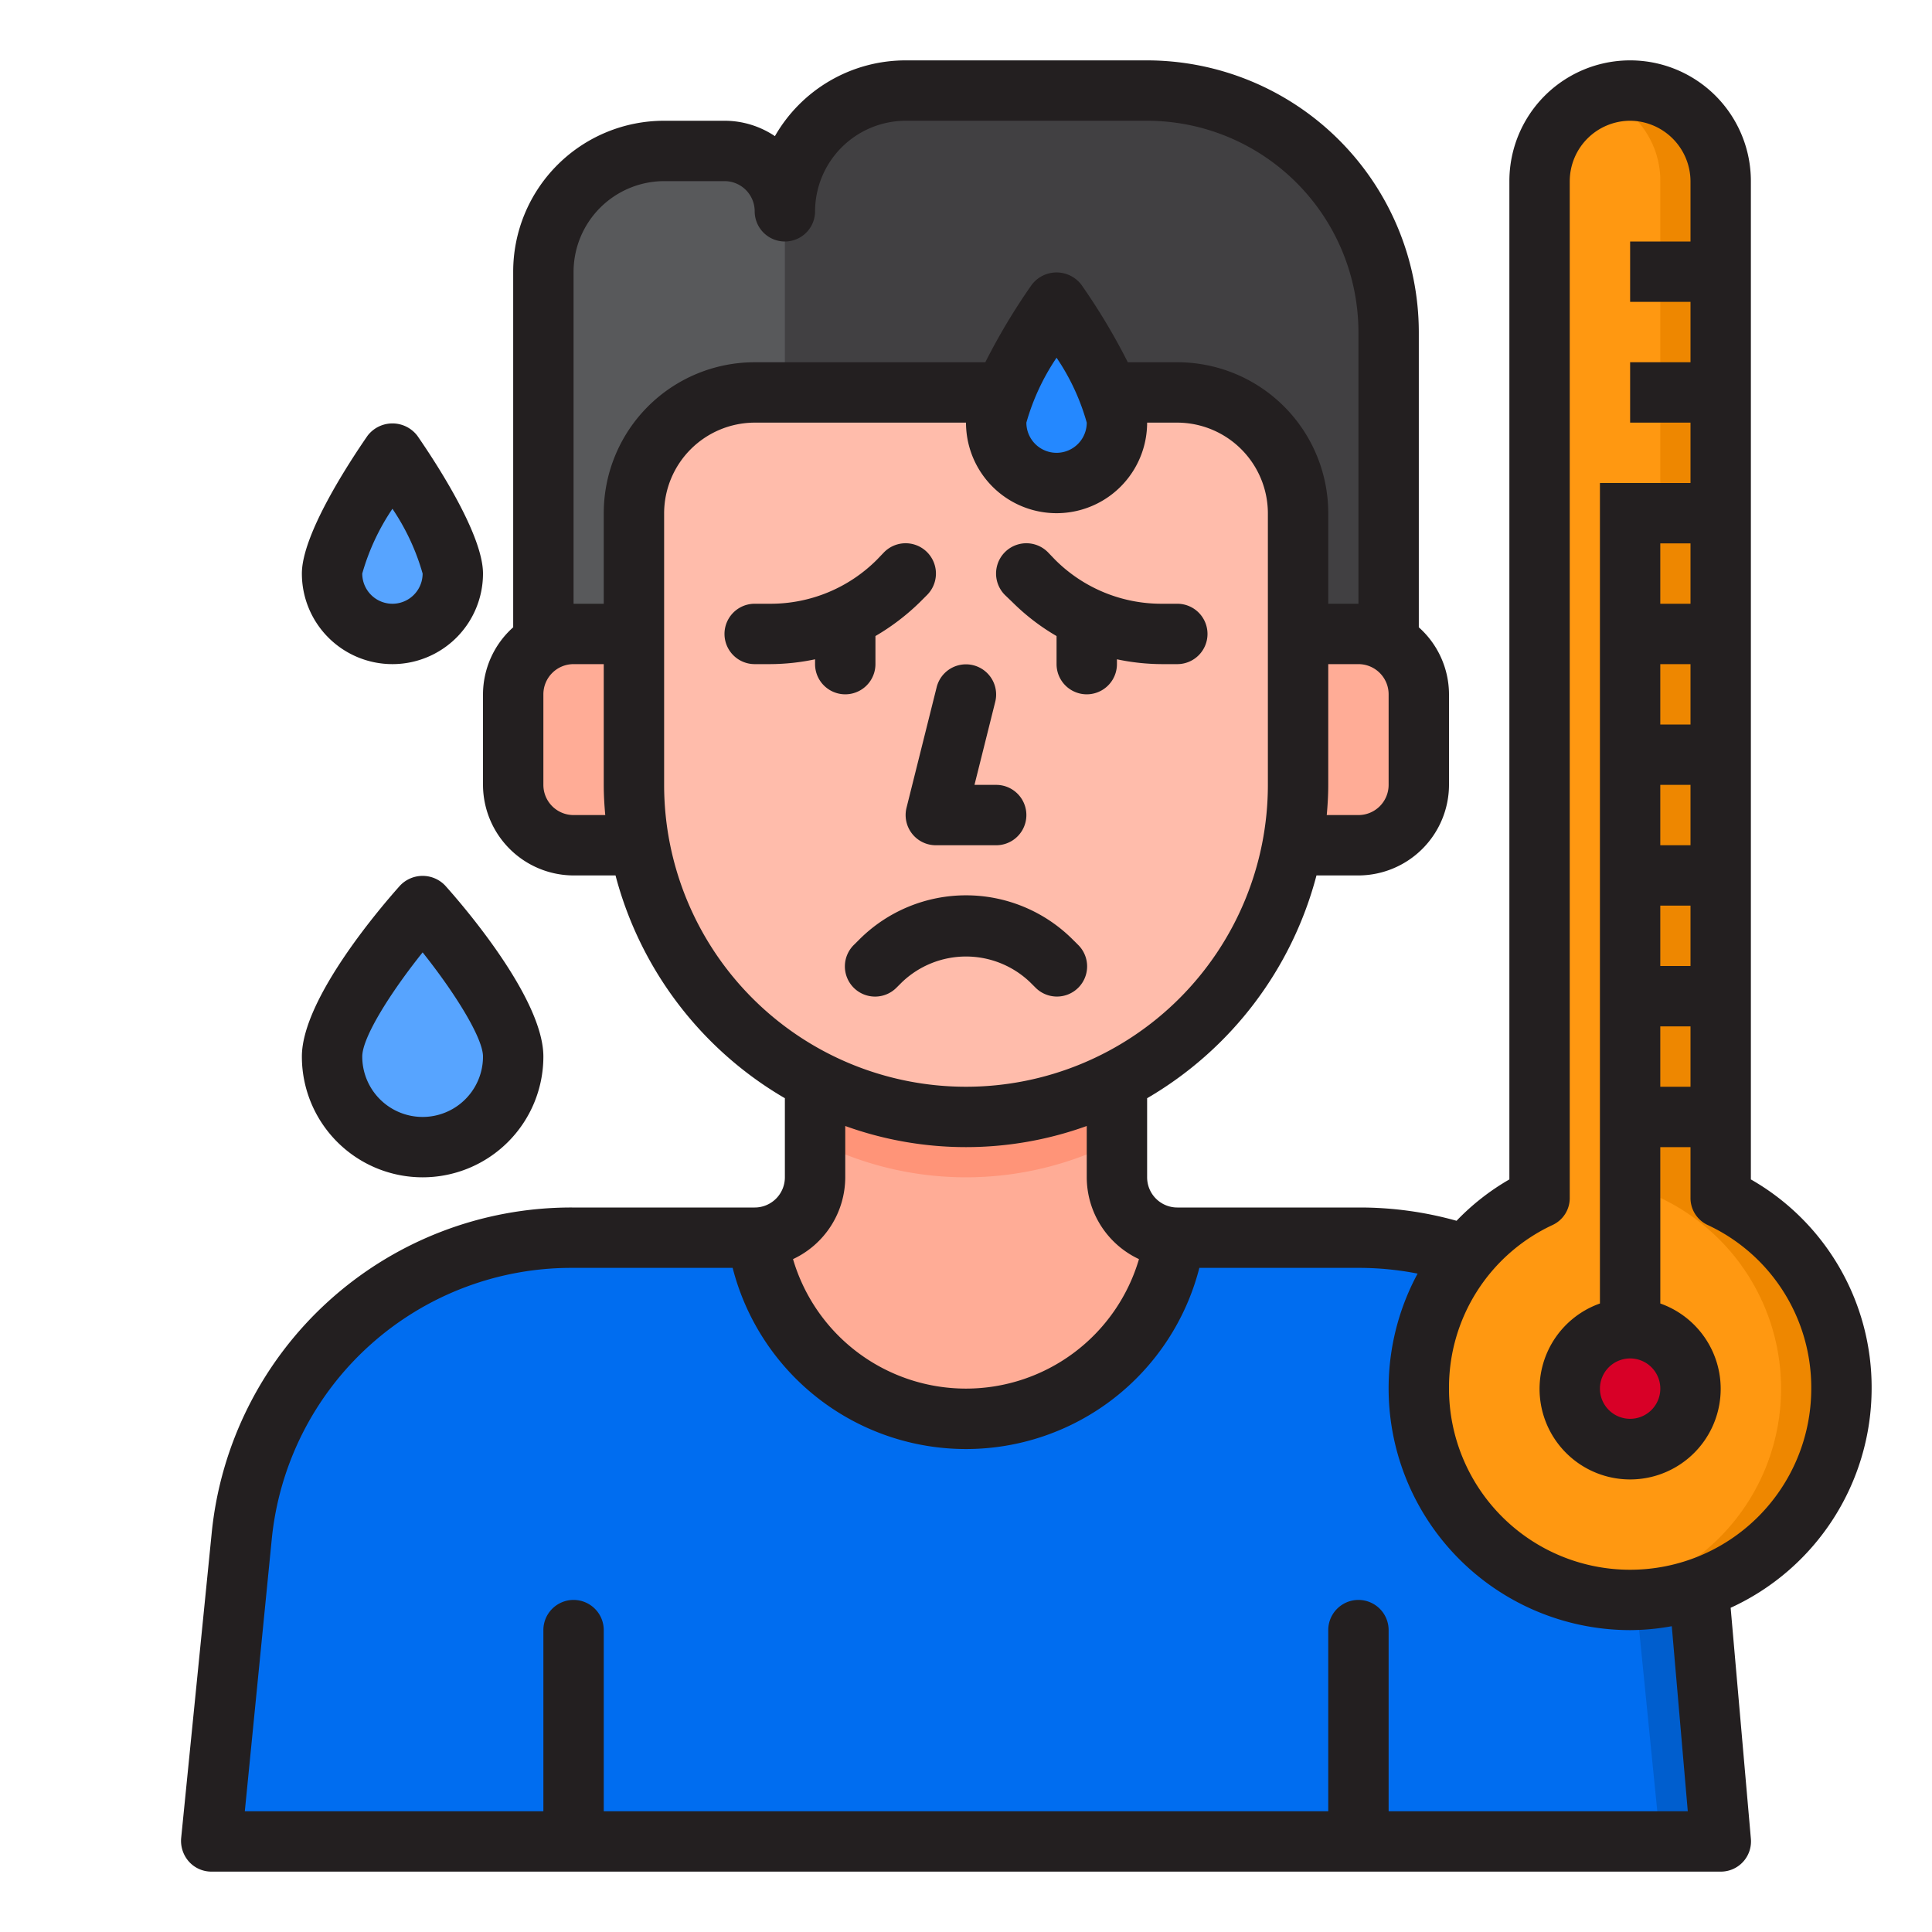 <svg height="512" viewBox="0 0 64 64" width="512" xmlns="http://www.w3.org/2000/svg"><g id="people-coronavirus-tempurature-thermometer-covid19"><path d="m38 3h-8a4 4 0 0 0 -4 4 2 2 0 0 0 -2-2h-2a4 4 0 0 0 -4 4v14h28v-12a8 8 0 0 0 -8-8z" fill="#414042"/><path d="m24 5h-2a4 4 0 0 0 -4 4v14h8v-16a2 2 0 0 0 -2-2z" fill="#58595b"/><path d="m55.9 50.005a10 10 0 0 0 -9.95-9.005h-6.62c-1.23 3.53-4.05 6-7.33 6s-6.095-2.47-7.33-6h-6.058a10 10 0 0 0 -9.889 8.517l-1.723 11.483h50z" fill="#006df0"/><path d="m55.9 50.005a10 10 0 0 0 -9.95-9.005h-2a10 10 0 0 1 9.95 9.005l1.1 10.995h2z" fill="#005ece"/><path d="m15 19c0-1.105-2-4-2-4s-2 2.895-2 4a2 2 0 0 0 4 0z" fill="#57a4ff"/><path d="m37 14c0-1.105-2-4-2-4s-2 2.895-2 4a2 2 0 0 0 4 0z" fill="#9bc9ff"/><path d="m14 38a3 3 0 0 0 3-3c0-1.657-3-5-3-5s-3 3.343-3 5a3 3 0 0 0 3 3z" fill="#57a4ff"/><path d="m42 21h3a2 2 0 0 1 2 2v3a2 2 0 0 1 -2 2h-3a0 0 0 0 1 0 0v-7a0 0 0 0 1 0 0z" fill="#ffac96"/><path d="m17 21h3a2 2 0 0 1 2 2v3a2 2 0 0 1 -2 2h-3a0 0 0 0 1 0 0v-7a0 0 0 0 1 0 0z" fill="#ffac96" transform="matrix(-1 0 0 -1 39 49)"/><path d="m32 47c3.28 0 6.095-2.47 7.33-6h-.33c-.027 0-.052-.007-.078-.008a2 2 0 0 1 -1.922-1.992v-3.21a10.936 10.936 0 0 1 -10 0v3.21a2 2 0 0 1 -1.922 1.992c-.026 0-.051.008-.078.008h-.33c1.235 3.53 4.05 6 7.33 6z" fill="#ffac96"/><path d="m37 37.79v-2a10.936 10.936 0 0 1 -10 0v2a10.936 10.936 0 0 0 10 0z" fill="#ff9478"/><path d="m61 46a7 7 0 1 1 -10-6.32v-33.68a3 3 0 0 1 6 0v33.68a6.97 6.97 0 0 1 4 6.32z" fill="#ff9811"/><path d="m57 39.68v-33.68a2.973 2.973 0 0 0 -4-2.816 2.963 2.963 0 0 1 2 2.816v33.68a6.992 6.992 0 0 1 -2 13.241 6.993 6.993 0 0 0 4-13.241z" fill="#ee8700"/><circle cx="54" cy="46" fill="#d80027" r="2"/><path d="m25 13h14a4 4 0 0 1 4 4v9a11 11 0 0 1 -11 11 11 11 0 0 1 -11-11v-9a4 4 0 0 1 4-4z" fill="#ffbcab"/><path d="m33 14a2 2 0 0 0 4 0c0-1.105-2-4-2-4s-2 2.9-2 4z" fill="#2488ff"/><g fill="#231f20"><path d="m34.294 32.708a1 1 0 1 0 1.412-1.416l-.171-.17a5 5 0 0 0 -7.069 0l-.172.171a1 1 0 1 0 1.412 1.416l.173-.172a3.069 3.069 0 0 1 4.243 0z"/><path d="m30.212 27.615a1 1 0 0 0 .788.385h2a1 1 0 0 0 0-2h-.719l.689-2.757a1 1 0 0 0 -1.94-.486l-1 4a1 1 0 0 0 .182.858z"/><path d="m62 46a7.932 7.932 0 0 0 -4-6.93v-33.07a4 4 0 0 0 -8 0v33.07a7.858 7.858 0 0 0 -1.75 1.37 11.88 11.88 0 0 0 -3.2-.44h-6.05a1 1 0 0 1 -1-1v-2.62a12.1 12.1 0 0 0 5.61-7.38h1.39a3.009 3.009 0 0 0 3-3v-3a2.986 2.986 0 0 0 -1-2.22v-9.78a9.014 9.014 0 0 0 -9-9h-8a4.989 4.989 0 0 0 -4.33 2.51 2.994 2.994 0 0 0 -1.67-.51h-2a5 5 0 0 0 -5 5v11.78a2.986 2.986 0 0 0 -1 2.22v3a3.009 3.009 0 0 0 3 3h1.39a12.1 12.1 0 0 0 5.61 7.38v2.62a1 1 0 0 1 -1 1h-6.05a11.97 11.97 0 0 0 -11.94 10.81l-1.01 10.09a1.036 1.036 0 0 0 .26.77 1 1 0 0 0 .74.33h50a1 1 0 0 0 1-1.09l-.67-7.65a8 8 0 0 0 4.67-7.26zm-16-23v3a1 1 0 0 1 -1 1h-1.05c.03-.33.05-.66.05-1v-4h1a1 1 0 0 1 1 1zm-27 4a1 1 0 0 1 -1-1v-3a1 1 0 0 1 1-1h1v4c0 .34.02.67.05 1zm1-10v3h-1v-11a3.009 3.009 0 0 1 3-3h2a1 1 0 0 1 1 1 1 1 0 0 0 2 0 3.009 3.009 0 0 1 3-3h8a7.008 7.008 0 0 1 7 7v9h-1v-3a5 5 0 0 0 -5-5h-1.64a20.818 20.818 0 0 0 -1.54-2.57 1.033 1.033 0 0 0 -1.64 0 20.818 20.818 0 0 0 -1.54 2.57h-7.64a5 5 0 0 0 -5 5zm16-3a1 1 0 0 1 -2 0 7.475 7.475 0 0 1 1-2.15 7.357 7.357 0 0 1 1 2.15zm-14 12v-9a3.009 3.009 0 0 1 3-3h7a3 3 0 0 0 6 0h1a3.009 3.009 0 0 1 3 3v9a10 10 0 0 1 -20 0zm15.73 15.71a5.972 5.972 0 0 1 -11.46 0 3 3 0 0 0 1.73-2.71v-1.7a11.779 11.779 0 0 0 8 0v1.7a3 3 0 0 0 1.73 2.71zm8.27 18.29v-6a1 1 0 0 0 -2 0v6h-24v-6a1 1 0 0 0 -2 0v6h-9.89l.89-8.99a9.972 9.972 0 0 1 9.95-9.01h5.32a7.979 7.979 0 0 0 15.46 0h5.32a10.057 10.057 0 0 1 1.91.19 8.008 8.008 0 0 0 7.04 11.81 7.871 7.871 0 0 0 1.38-.13l.53 6.13zm8-8a6 6 0 0 1 -6-6 5.938 5.938 0 0 1 3.43-5.42.982.982 0 0 0 .57-.9v-33.68a2.006 2.006 0 0 1 2-2 2.015 2.015 0 0 1 2 2v2h-2v2h2v2h-2v2h2v2h-3v27.18a3 3 0 1 0 2 0v-5.18h1v1.68a.982.982 0 0 0 .57.9 5.938 5.938 0 0 1 3.43 5.42 6 6 0 0 1 -6 6zm1-20v-2h1v2zm1 2v2h-1v-2zm-1-6v-2h1v2zm0-4v-2h1v2zm0-4v-2h1v2zm0 26a1 1 0 1 1 -1-1 1 1 0 0 1 1 1z"/><path d="m30.71 19.71-.24.24a7.523 7.523 0 0 1 -1.47 1.12v.93a1 1 0 0 1 -2 0v-.16a7.312 7.312 0 0 1 -1.49.16h-.51a1 1 0 0 1 0-2h.51a4.976 4.976 0 0 0 3.54-1.46l.24-.25a1 1 0 0 1 1.42 1.42z"/><path d="m40 21a1 1 0 0 1 -1 1h-.51a7.312 7.312 0 0 1 -1.49-.16v.16a1 1 0 0 1 -2 0v-.93a7.176 7.176 0 0 1 -1.46-1.12l-.25-.24a1 1 0 0 1 1.42-1.42l.24.25a4.976 4.976 0 0 0 3.54 1.46h.51a1 1 0 0 1 1 1z"/><path d="m13 22a3 3 0 0 0 3-3c0-1.278-1.522-3.621-2.177-4.568a1.038 1.038 0 0 0 -1.646 0c-.655.947-2.177 3.29-2.177 4.568a3 3 0 0 0 3 3zm0-5.146a7.462 7.462 0 0 1 1 2.146 1 1 0 0 1 -2 0 7.457 7.457 0 0 1 1-2.146z"/><path d="m14 39a4 4 0 0 0 4-4c0-1.941-2.712-5.062-3.256-5.668a1.031 1.031 0 0 0 -1.488 0c-.544.606-3.256 3.727-3.256 5.668a4 4 0 0 0 4 4zm0-7.451c1.062 1.332 2 2.831 2 3.451a2 2 0 0 1 -4 0c0-.637.939-2.125 2-3.451z"/></g></g></svg>